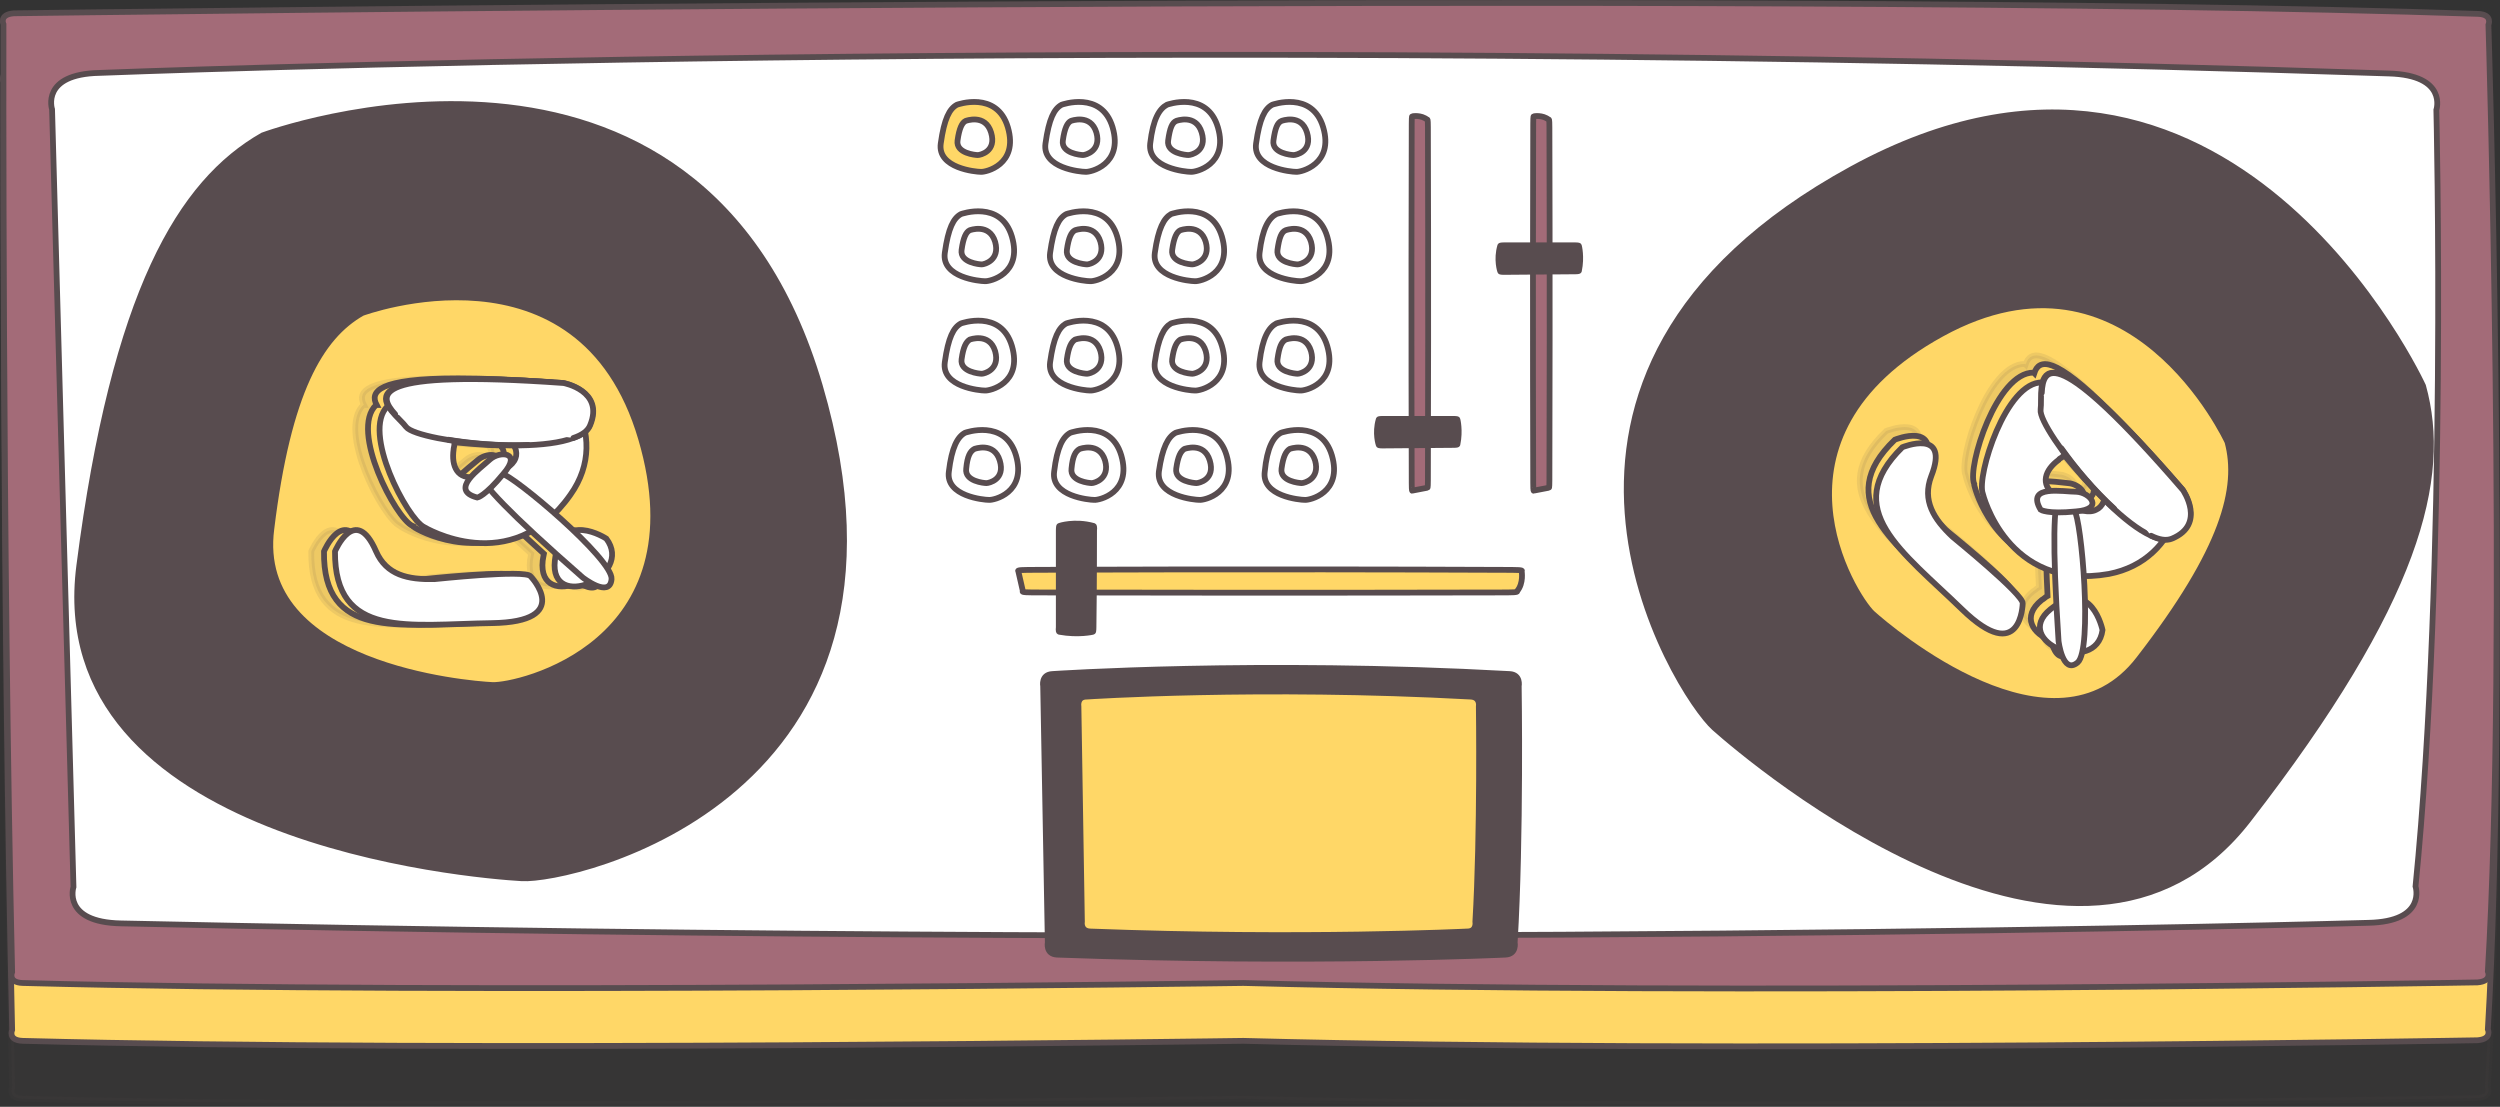 <?xml version="1.0" encoding="utf-8"?>
<!-- Generator: Adobe Illustrator 22.1.0, SVG Export Plug-In . SVG Version: 6.00 Build 0)  -->
<svg version="1.1" id="Layer_1" xmlns="http://www.w3.org/2000/svg" xmlns:xlink="http://www.w3.org/1999/xlink" x="0px" y="0px"
	 viewBox="0 0 432.1 191.3" style="enable-background:new 0 0 432.1 191.3;" xml:space="preserve">
<rect x="0" y="0" width="432.1" height="191.3" fill="#333333" stroke="none"/>
<style type="text/css">
	.st0{opacity:0.1;fill:#584C4F;stroke:#584C4F;stroke-linecap:round;stroke-miterlimit:10;enable-background:new    ;}
	.st1{fill:#FFD767;stroke:#584C4F;stroke-miterlimit:10;}
	.st2{fill:#A36B78;stroke:#584C4F;stroke-linecap:round;stroke-miterlimit:10;}
	.st3{fill:#FFFFFF;stroke:#584C4F;stroke-linecap:round;stroke-miterlimit:10;}
	.st4{fill:#584C4F;stroke:#584C4F;stroke-linecap:round;stroke-miterlimit:10;}
</style>
<path class="st0" d="M430.1,24.3c0,0,0.8-1.8-1.8-1.9C304,18.2,2.4,22.3,2.4,22.3c-2.6,0.2-1.8,1.9-1.8,1.9S0.4,113.9,2.1,188
	c0,0-0.8,1.8,1.8,1.9c75.1,2,210.8,0,211,0c82.3,2.2,213.3-0.1,213.3-0.1c2.6-0.2,1.8-1.9,1.8-1.9
	C433.4,130.7,430.1,24.3,430.1,24.3z"/>
<path class="st1" d="M430.1,14.3c0,0,0.8-1.8-1.8-1.9C304,8.2,2.4,12.3,2.4,12.3c-2.6,0.2-1.8,1.9-1.8,1.9S0.4,103.9,2.1,178
	c0,0-0.8,1.8,1.8,1.9c75.1,2,210.8,0,211,0c82.3,2.2,213.3-0.1,213.3-0.1c2.6-0.2,1.8-1.9,1.8-1.9
	C433.4,120.7,430.1,14.3,430.1,14.3z"/>
<g>
	<path class="st2" d="M430.1,4.3c0,0,0.8-1.8-1.8-1.9C304-1.8,2.4,2.3,2.4,2.3c-2.6,0.2-1.8,1.9-1.8,1.9S0.4,93.9,2.1,168
		c0,0-0.8,1.8,1.8,1.9c75.1,2,210.8,0,211,0c82.3,2.2,213.3-0.1,213.3-0.1c2.6-0.2,1.8-1.9,1.8-1.9C433.4,110.7,430.1,4.3,430.1,4.3
		z"/>
	<path id="XMLID_36908_" class="st3" d="M9,18.9c0,0-2-6.1,8.2-6.3c0,0,177.4-7.1,395.7,0.1c10.2,0.3,8.2,6.3,8.2,6.3
		s1.9,79-3.6,134.2c0,0,2,6.1-8.2,6.3c0,0-169.1,4.9-388.4,0.1c-10.2-0.2-8.2-6.3-8.2-6.3L9,18.9z"/>
</g>
<path id="XMLID_36907_" class="st4" d="M45.4,23.4c0,0,75.4-28,96.3,43.3s-42.8,85.6-51.5,85.1s-82.6-6.6-76.5-54
	S31.2,31.5,45.4,23.4z"/>
<path id="XMLID_36906_" class="st1" d="M62.6,54.1c0,0,37.7-14,48.2,21.7s-21.4,42.8-25.7,42.6s-41.3-3.3-38.2-27
	C49.8,67.7,55.4,58.2,62.6,54.1z"/>
<g>
	<g>
		<path id="XMLID_36905_" class="st3" d="M219.9,18.1c0,0,6.9-2.5,8.8,3.9s-3.9,7.8-4.7,7.7c-0.8,0-7.5-0.6-6.9-4.9
			S218.6,18.8,219.9,18.1z"/>
		<path id="XMLID_36904_" class="st3" d="M221.5,20.9c0,0,3.4-1.3,4.4,2s-1.9,3.9-2.3,3.9c-0.4,0-3.8-0.3-3.5-2.5
			S220.8,21.2,221.5,20.9z"/>
	</g>
	<g>
		<path id="XMLID_36903_" class="st3" d="M201.7,18.1c0,0,6.9-2.5,8.8,3.9c1.9,6.5-3.9,7.8-4.7,7.7c-0.8,0-7.5-0.6-7-4.9
			S200.4,18.8,201.7,18.1z"/>
		<path id="XMLID_36902_" class="st3" d="M203.3,20.9c0,0,3.4-1.3,4.4,2s-1.9,3.9-2.3,3.9s-3.8-0.3-3.5-2.5S202.6,21.2,203.3,20.9z"
			/>
	</g>
	<g>
		<path id="XMLID_36901_" class="st3" d="M183.5,18.1c0,0,6.9-2.5,8.8,3.9c1.9,6.5-3.9,7.8-4.7,7.7c-0.8,0-7.5-0.6-6.9-4.9
			S182.2,18.8,183.5,18.1z"/>
		<path id="XMLID_36900_" class="st3" d="M185.1,20.9c0,0,3.4-1.3,4.4,2c0.9,3.2-1.9,3.9-2.3,3.9c-0.4,0-3.8-0.3-3.5-2.5
			S184.5,21.2,185.1,20.9z"/>
	</g>
	<g>
		<path id="XMLID_36899_" class="st1" d="M165.4,18.1c0,0,6.9-2.5,8.8,3.9c1.9,6.5-3.9,7.8-4.7,7.7c-0.8,0-7.5-0.6-6.9-4.9
			S164.1,18.8,165.4,18.1z"/>
		<path id="XMLID_36898_" class="st3" d="M166.9,20.9c0,0,3.4-1.3,4.4,2s-1.9,3.9-2.3,3.9c-0.4,0-3.8-0.3-3.5-2.5
			S166.3,21.2,166.9,20.9z"/>
	</g>
</g>
<path id="XMLID_36897_" class="st4" d="M418.8,66.7c0,0-33.5-73.1-98.7-37.5s-30.3,90.8-23.8,96.6c6.5,5.8,63.1,53.7,92.3,15.9
	C417.9,103.9,423.2,82.6,418.8,66.7z"/>
<path id="XMLID_36896_" class="st1" d="M385,76.4c0,0-16.8-36.6-49.4-18.7s-15.1,45.4-12,48.3c3.2,2.9,31.5,26.9,46.1,7.9
	C384.4,94.9,387.1,84.3,385,76.4z"/>
<g>
	<g>
		<path id="XMLID_36895_" class="st3" d="M220.6,37c0,0,6.9-2.5,8.8,3.9c1.9,6.5-3.9,7.8-4.7,7.7c-0.8,0-7.5-0.6-7-4.9
			S219.3,37.7,220.6,37z"/>
		<path id="XMLID_36894_" class="st3" d="M222.2,39.8c0,0,3.4-1.3,4.4,2c0.9,3.2-1.9,3.9-2.3,3.9s-3.8-0.3-3.5-2.5
			S221.5,40.1,222.2,39.8z"/>
	</g>
	<g>
		<path id="XMLID_36893_" class="st3" d="M202.4,37c0,0,6.9-2.5,8.8,3.9c1.9,6.5-3.9,7.8-4.7,7.7c-0.8,0-7.5-0.6-6.9-4.9
			S201.2,37.7,202.4,37z"/>
		<path id="XMLID_36892_" class="st3" d="M204,39.8c0,0,3.4-1.3,4.4,2c0.9,3.2-1.9,3.9-2.3,3.9c-0.4,0-3.8-0.3-3.5-2.5
			S203.4,40.1,204,39.8z"/>
	</g>
	<g>
		<path id="XMLID_36891_" class="st3" d="M184.3,37c0,0,6.9-2.5,8.8,3.9c1.9,6.5-3.9,7.8-4.7,7.7c-0.8,0-7.5-0.6-6.9-4.9
			S183,37.7,184.3,37z"/>
		<path id="XMLID_36890_" class="st3" d="M185.8,39.8c0,0,3.4-1.3,4.4,2c0.9,3.2-1.9,3.9-2.3,3.9c-0.4,0-3.8-0.3-3.5-2.5
			S185.2,40.1,185.8,39.8z"/>
	</g>
	<g>
		<path id="XMLID_36889_" class="st3" d="M166.1,37c0,0,6.9-2.5,8.8,3.9c1.9,6.5-3.9,7.8-4.7,7.7c-0.8,0-7.5-0.6-6.9-4.9
			S164.8,37.7,166.1,37z"/>
		<path id="XMLID_36888_" class="st3" d="M167.6,39.8c0,0,3.4-1.3,4.4,2c0.9,3.2-1.9,3.9-2.3,3.9s-3.8-0.3-3.5-2.5
			S167,40.1,167.6,39.8z"/>
	</g>
</g>
<g>
	<g>
		<path id="XMLID_36887_" class="st3" d="M220.6,55.9c0,0,6.9-2.5,8.8,3.9c1.9,6.5-3.9,7.8-4.7,7.7c-0.8,0-7.5-0.6-7-4.9
			S219.3,56.6,220.6,55.9z"/>
		<path id="XMLID_36886_" class="st3" d="M222.2,58.7c0,0,3.4-1.3,4.4,2c0.9,3.2-1.9,3.9-2.3,3.9c-0.4,0-3.8-0.3-3.5-2.5
			S221.5,59.1,222.2,58.7z"/>
	</g>
	<g>
		<path id="XMLID_36885_" class="st3" d="M202.4,55.9c0,0,6.9-2.5,8.8,3.9c1.9,6.5-3.9,7.8-4.7,7.7c-0.8,0-7.5-0.6-6.9-4.9
			S201.2,56.6,202.4,55.9z"/>
		<path id="XMLID_36884_" class="st3" d="M204,58.7c0,0,3.4-1.3,4.4,2c0.9,3.2-1.9,3.9-2.3,3.9c-0.4,0-3.8-0.3-3.5-2.5
			S203.4,59.1,204,58.7z"/>
	</g>
	<g>
		<path id="XMLID_36883_" class="st3" d="M184.3,55.9c0,0,6.9-2.5,8.8,3.9c1.9,6.5-3.9,7.8-4.7,7.7c-0.8,0-7.5-0.6-6.9-4.9
			S183,56.6,184.3,55.9z"/>
		<path id="XMLID_36882_" class="st3" d="M185.8,58.7c0,0,3.4-1.3,4.4,2c0.9,3.2-1.9,3.9-2.3,3.9c-0.4,0-3.8-0.3-3.5-2.5
			S185.2,59.1,185.8,58.7z"/>
	</g>
	<g>
		<path id="XMLID_36881_" class="st3" d="M166.1,55.9c0,0,6.9-2.5,8.8,3.9c1.9,6.5-3.9,7.8-4.7,7.7c-0.8,0-7.5-0.6-6.9-4.9
			S164.8,56.6,166.1,55.9z"/>
		<path id="XMLID_36880_" class="st3" d="M167.6,58.7c0,0,3.4-1.3,4.4,2c0.9,3.2-1.9,3.9-2.3,3.9c-0.4,0-3.8-0.3-3.5-2.5
			S167,59.1,167.6,58.7z"/>
	</g>
</g>
<g>
	<g>
		<path id="XMLID_36879_" class="st3" d="M221.4,74.8c0,0,6.9-2.5,8.8,3.9c1.9,6.5-3.9,7.8-4.7,7.7c-0.8,0-7.5-0.6-6.9-4.9
			C219,77.3,220.1,75.5,221.4,74.8z"/>
		<path id="XMLID_36878_" class="st3" d="M222.9,77.6c0,0,3.4-1.3,4.4,2c0.9,3.2-1.9,3.9-2.3,3.9c-0.4,0-3.8-0.3-3.5-2.5
			C221.8,78.8,222.3,78,222.9,77.6z"/>
	</g>
	<g>
		<path id="XMLID_36877_" class="st3" d="M203.2,74.8c0,0,6.9-2.5,8.8,3.9c1.9,6.5-3.9,7.8-4.7,7.7c-0.8,0-7.5-0.6-7-4.9
			C200.9,77.3,201.9,75.5,203.2,74.8z"/>
		<path id="XMLID_36876_" class="st3" d="M204.7,77.6c0,0,3.4-1.3,4.4,2s-1.9,3.9-2.3,3.9c-0.4,0-3.8-0.3-3.5-2.5
			C203.6,78.8,204.1,78,204.7,77.6z"/>
	</g>
	<g>
		<path id="XMLID_36875_" class="st3" d="M185,74.8c0,0,6.9-2.5,8.8,3.9c1.9,6.5-3.9,7.8-4.7,7.7c-0.8,0-7.5-0.6-6.9-4.9
			C182.7,77.3,183.7,75.5,185,74.8z"/>
		<path id="XMLID_36874_" class="st3" d="M186.6,77.6c0,0,3.4-1.3,4.4,2c0.9,3.2-1.9,3.9-2.3,3.9c-0.4,0-3.8-0.3-3.5-2.5
			C185.4,78.8,185.9,78,186.6,77.6z"/>
	</g>
	<g>
		<path id="XMLID_36873_" class="st3" d="M166.8,74.8c0,0,6.9-2.5,8.8,3.9c1.9,6.5-3.9,7.8-4.7,7.7c-0.8,0-7.5-0.6-6.9-4.9
			C164.5,77.3,165.5,75.5,166.8,74.8z"/>
		<path id="XMLID_36872_" class="st3" d="M168.4,77.6c0,0,3.4-1.3,4.4,2s-1.9,3.9-2.3,3.9c-0.4,0-3.8-0.3-3.5-2.5
			C167.2,78.8,167.7,78,168.4,77.6z"/>
	</g>
</g>
<path id="XMLID_36871_" class="st4" d="M180.3,118.6c0,0-0.4-2,1.6-2.1c0,0,35.4-2.4,79,0c2,0.1,1.6,2.1,1.6,2.1s0.4,26.1-0.7,44.3
	c0,0,0.4,2-1.6,2.1c0,0-33.7,1.6-77.5,0c-2-0.1-1.6-2.1-1.6-2.1L180.3,118.6z"/>
<path id="XMLID_36870_" class="st1" d="M186.4,122.1c0,0-0.3-1.7,1.4-1.7c0,0,29.8-2,66.4,0c1.7,0.1,1.4,1.7,1.4,1.7
	s0.3,21.9-0.6,37.2c0,0,0.3,1.7-1.4,1.7c0,0-28.4,1.4-65.2,0c-1.7-0.1-1.4-1.7-1.4-1.7L186.4,122.1z"/>
<g>
	<path id="XMLID_36869_" class="st1" d="M176,98.7c0,0-0.4-0.2,1.7-0.2c0,0,37.5-0.2,83.6,0c2.2,0,1.7,0.2,1.7,0.2s0.4,2.1-0.8,3.5
		c0,0,0.4,0.2-1.7,0.2c0,0-35.7,0.1-82,0c-2.2,0-1.7-0.2-1.7-0.2L176,98.7z"/>
	<path id="XMLID_36868_" class="st4" d="M183,91.7c0,0,0-0.8,0.1-0.8c0,0,2.6-0.9,5.9,0c0.2,0,0.1,0.8,0.1,0.8s0,9.9-0.1,16.7
		c0,0,0,0.8-0.1,0.8c0,0-2.5,0.6-5.8,0c-0.2,0-0.1-0.8-0.1-0.8L183,91.7z"/>
</g>
<g>
	<path id="XMLID_36867_" class="st2" d="M244.1,84.8c0,0-0.1,0.3-0.1-1.3c0,0-0.1-27.8,0-62.1c0-1.6,0.1-1.3,0.1-1.3
		s1.5-0.3,2.6,0.6c0,0,0.1-0.3,0.1,1.3c0,0,0.1,26.5,0,61c0,1.6-0.1,1.3-0.1,1.3L244.1,84.8z"/>
	<path id="XMLID_36866_" class="st4" d="M238.9,77c0,0-0.6,0-0.6-0.1c0,0-0.7-2,0-4.4c0-0.1,0.6-0.1,0.6-0.1s7.3,0,12.4,0
		c0,0,0.6,0,0.6,0.1c0,0,0.5,1.9,0,4.3c0,0.1-0.6,0.1-0.6,0.1L238.9,77z"/>
</g>
<g>
	<path id="XMLID_36865_" class="st2" d="M265.1,84.8c0,0-0.1,0.3-0.1-1.3c0,0-0.1-27.8,0-62.1c0-1.6,0.1-1.3,0.1-1.3
		s1.5-0.3,2.6,0.6c0,0,0.1-0.3,0.1,1.3c0,0,0.1,26.5,0,61c0,1.6-0.1,1.3-0.1,1.3L265.1,84.8z"/>
	<path id="XMLID_36864_" class="st4" d="M259.9,47c0,0-0.6,0-0.6-0.1c0,0-0.7-2,0-4.4c0-0.1,0.6-0.1,0.6-0.1s7.3,0,12.4,0
		c0,0,0.6,0,0.6,0.1c0,0,0.5,1.9,0,4.3c0,0.1-0.6,0.1-0.6,0.1L259.9,47z"/>
</g>
<g>
	<g>
		<path class="st0" d="M80.8,107.7c14.2-0.2,6.7-8.1,6.7-8.1c-0.9-1.2-16.5,0.5-16.5,0.5c-4.6,0.1-8.3-0.7-10.1-4.8
			c-3.6-8.3-7.1,0-7.1,0C53.6,110.5,66.6,107.9,80.8,107.7z"/>
		<path class="st0" d="M87.6,91.8c1.2,1.2,2.6,2.4,4.2,3.9c-0.1,0.4-0.1,0.8-0.2,1.2c-0.5,4.6,3.1,5.2,6.1,3.8
			c1.4,0.8,3.5,1.7,3.8-0.6c0-0.5-0.2-1.1-0.7-1.9c1-1.5,1.1-3.3-0.2-5.1c0,0-3-2-5.6-1.4c-1.1-1-2.2-2-3.3-3c0.9-0.9,1.8-2,2.7-3.2
			c2.5-3.5,3.1-7.3,2.5-10.9c0.4-0.3,0.7-0.7,0.9-1.2c2.5-6-4.6-7.3-4.6-7.3c-6.6-0.5-11.9-0.7-16-0.7c-0.1,0-0.2,0-0.3,0h-0.1
			c-13.7,0-15.1,2.3-13.9,4.6c0,0,0,0-0.1,0l0,0c-4.6,4.4,3.4,19.6,6.3,20.9C69.1,91.1,78.5,96.8,87.6,91.8z M74.2,77.7
			c0,0,0.1-0.2,0.1-0.6c0-0.2,0.1-0.6,0.1-0.9c3.1,0.4,6.7,0.7,10.1,0.8c0,0.1,0.1,0.2,0.1,0.3c0,0,0,0.1,0.1,0.1
			c0.4,0.7,0.3,1.4,0.1,1.9c-0.2,0.5-0.6,1-1,1.3c1.2-2.4-1.8-2.4-3.3-1.1c-0.8,0.7-2.4,1.9-3.4,3C74.6,82.5,73.8,80.2,74.2,77.7z"
			/>
	</g>
	<g>
		<path class="st1" d="M83,107.7c14.2-0.2,6.7-8.1,6.7-8.1c-0.9-1.2-16.5,0.5-16.5,0.5c-4.6,0.1-8.3-0.7-10.1-4.8
			c-3.6-8.3-7.1,0-7.1,0C55.8,110.5,68.8,107.9,83,107.7z"/>
		<path class="st1" d="M89.8,91.8c1.2,1.2,2.6,2.4,4.2,3.9c-0.1,0.4-0.1,0.8-0.2,1.2c-0.5,4.6,3.1,5.2,6.1,3.8
			c1.4,0.8,3.5,1.7,3.8-0.6c0-0.5-0.2-1.1-0.7-1.9c1-1.5,1.1-3.3-0.2-5.1c0,0-3-2-5.6-1.4c-1.1-1-2.2-2-3.3-3c0.9-0.9,1.8-2,2.7-3.2
			c2.5-3.5,3.1-7.3,2.5-10.9c0.4-0.3,0.7-0.7,0.9-1.2c2.5-6-4.6-7.3-4.6-7.3c-6.6-0.5-11.9-0.7-16-0.7c-0.1,0-0.2,0-0.3,0H79
			c-13.7,0-15.1,2.3-13.9,4.6c0,0,0,0-0.1,0l0,0c-4.6,4.4,3.4,19.6,6.3,20.9C71.2,91.1,80.7,96.8,89.8,91.8z M76.3,77.7
			c0,0,0.1-0.2,0.1-0.6c0-0.2,0.1-0.6,0.1-0.9c3.1,0.4,6.7,0.7,10.1,0.8c0,0.1,0.1,0.2,0.1,0.3c0,0,0,0.1,0.1,0.1
			c0.4,0.7,0.3,1.4,0.1,1.9c-0.2,0.5-0.6,1-1,1.3c1.2-2.4-1.8-2.4-3.3-1.1c-0.8,0.7-2.4,1.9-3.4,3C76.7,82.5,76,80.2,76.3,77.7z"/>
	</g>
	<g>
		<path id="XMLID_36845_" class="st3" d="M91.7,99.6c0,0,7.6,7.9-6.7,8.1s-27.2,2.8-27.1-12.4c0,0,3.5-8.3,7.1,0
			c1.8,4.1,5.5,4.9,10.1,4.8C75.2,100.1,90.8,98.4,91.7,99.6z"/>
		<g>
			<g id="XMLID_36842_">
				<path id="XMLID_36844_" class="st3" d="M98.6,85.5c-10.3,14.7-25.3,5.6-25.3,5.6c-2.9-1.4-10.9-16.5-6.3-20.9l0,0
					c4.6-4.4,8.3-1.1,10.4,0.8c1.6,1.5,1.3,4.7,1.1,6.1c-0.1,0.4-0.1,0.6-0.1,0.6C78,80.5,79,83,82.3,82.4c0,0,2.5-0.1,4.5-1.1l0,0
					c0,0,1.8-0.7,2.3-2.1c0.2-0.5,0.2-1.2-0.1-1.9c0,0,0-0.1-0.1-0.1c-0.2-0.3-0.3-0.7-0.4-1.2c-1-3.1-1.2-8.3,2.9-9.3
					c4.8-1.2,5.4-0.1,6.3,0.5l0,0c1,0.6,1.7,2.6,1.7,2.6l0,0C102,74.6,102.3,80.3,98.6,85.5z"/>
				<path id="XMLID_36843_" class="st3" d="M97.3,66.2c0,0,7.1,1.3,4.6,7.3s-29.6,3-31.7,0.3C68.1,70.9,55.2,63.2,97.3,66.2z"/>
			</g>
			<path id="XMLID_36841_" class="st3" d="M68.3,71.6c-3-3.3-4.6-7.8,29.1-5.4c0,0,7.1,1.3,4.6,7.3c-0.4,1-1.4,1.7-2.9,2.2"/>
			<path id="XMLID_36840_" class="st3" d="M91.3,76.9c-4.6,0.2-9.7-0.2-13.8-0.9"/>
		</g>
	</g>
	<path id="XMLID_36821_" class="st3" d="M104.8,93.1c0,0-7.9-5.2-8.9,3.8S109.7,99.6,104.8,93.1z"/>
	<path id="XMLID_36820_" class="st3" d="M100.7,99.8c0,0,4.7,3.7,5,0.3c0.3-3.4-17-18-19.1-18.3S74.3,76.7,100.7,99.8z"/>
	<path id="XMLID_36819_" class="st3" d="M82.5,86c0,0,1.3-0.2,4.5-4.1c3.3-3.8-0.6-4-2.3-2.5C83,81,77.5,84.7,82.5,86z"/>
</g>
<g>
	<g>
		<path class="st0" d="M336.2,102.3c10.2,9.9,10.5-1,10.5-1c0.2-1.5-12-11.3-12-11.3c-3.3-3.2-5.4-6.4-3.7-10.5c3.3-8.4-5-5-5-5
			C315,85,326.1,92.3,336.2,102.3z"/>
		<path class="st0" d="M352.2,95.8c0,1.7,0.1,3.5,0.2,5.7c-0.4,0.2-0.6,0.5-1,0.7c-3.6,2.9-1.5,5.9,1.6,7c0.4,1.6,1.3,3.7,3.1,2.3
			c0.4-0.4,0.6-0.9,0.8-1.8c1.8-0.4,3.1-1.6,3.5-3.7c0,0-0.7-3.5-3-4.9c-0.1-1.5-0.1-3-0.2-4.5c1.3,0,2.7-0.1,4.2-0.4
			c4.2-0.7,7.4-3,9.5-5.9c0.5,0.1,1,0,1.5-0.2c6-2.5,1.9-8.4,1.9-8.4c-4.3-5-7.9-8.9-10.8-11.8c-0.1-0.1-0.1-0.1-0.2-0.2l-0.1-0.1
			c-9.7-9.7-12.3-9.1-13.1-6.6c0,0,0,0-0.1-0.1l0,0c-6.4-0.1-11.5,16.3-10.3,19.2C339.7,82.3,342.3,92.9,352.2,95.8z M352.7,76.4
			c0,0,0.2-0.1,0.5-0.4c0.1-0.1,0.5-0.4,0.7-0.6c1.9,2.5,4.2,5.2,6.6,7.7c-0.1,0.1-0.1,0.2-0.1,0.3c0,0-0.1,0.1,0,0.1
			c-0.2,0.8-0.8,1.2-1.3,1.4c-0.5,0.2-1.1,0.3-1.6,0.2c2.5-0.8,0.4-3-1.6-3.1c-1.1-0.1-3-0.4-4.5-0.3
			C349.6,80.1,350.7,77.9,352.7,76.4z"/>
	</g>
	<g>
		<path class="st1" d="M337.7,103.8c10.2,9.9,10.5-1,10.5-1c0.2-1.5-12-11.3-12-11.3c-3.3-3.2-5.4-6.4-3.7-10.5c3.3-8.4-5-5-5-5
			C316.5,86.6,327.6,93.8,337.7,103.8z"/>
		<path class="st1" d="M353.7,97.3c0,1.7,0.1,3.5,0.2,5.7c-0.4,0.2-0.6,0.5-1,0.7c-3.6,2.9-1.5,5.9,1.6,7c0.4,1.6,1.3,3.7,3.1,2.3
			c0.4-0.4,0.6-0.9,0.8-1.8c1.8-0.4,3.1-1.6,3.5-3.7c0,0-0.7-3.5-3-4.9c-0.1-1.5-0.1-3-0.2-4.5c1.3,0,2.7-0.1,4.2-0.4
			c4.2-0.7,7.4-3,9.5-5.9c0.5,0.1,1,0,1.5-0.2c6-2.5,1.9-8.4,1.9-8.4c-4.3-5-7.9-8.9-10.8-11.8c-0.1-0.1-0.1-0.1-0.2-0.2l-0.1-0.1
			c-9.7-9.7-12.3-9.1-13.1-6.6c0,0,0,0-0.1-0.1l0,0c-6.4-0.1-11.5,16.3-10.3,19.2C341.1,83.8,343.8,94.5,353.7,97.3z M354.2,77.9
			c0,0,0.2-0.1,0.5-0.4c0.1-0.1,0.5-0.4,0.7-0.6c1.9,2.5,4.2,5.2,6.6,7.7c-0.1,0.1-0.1,0.2-0.1,0.3c0,0-0.1,0.1,0,0.1
			c-0.2,0.8-0.8,1.2-1.3,1.4c-0.5,0.2-1.1,0.3-1.6,0.2c2.5-0.8,0.4-3-1.6-3.1c-1.1-0.1-3-0.4-4.5-0.3
			C351.1,81.6,352.2,79.4,354.2,77.9z"/>
	</g>
	<g>
		<path id="XMLID_36830_" class="st3" d="M349.6,104.3c0,0-0.2,11-10.5,1S317.9,88,328.8,77.3c0,0,8.3-3.4,5,5
			c-1.6,4.2,0.4,7.4,3.7,10.5C337.6,92.9,349.8,102.8,349.6,104.3z"/>
		<g>
			<g id="XMLID_36827_">
				<path id="XMLID_36829_" class="st3" d="M364.5,99.2c-17.7,3.1-21.8-13.9-21.8-13.9c-1.1-3,4-19.4,10.3-19.2l0,0
					c6.4,0.1,6.6,5.1,6.8,7.9c0.1,2.2-2.4,4.2-3.5,5.1c-0.4,0.2-0.5,0.4-0.5,0.4c-2.3,1.7-3.3,4.2-0.6,6.1c0,0,1.8,1.7,4,2.4l0,0
					c0,0,1.8,0.8,3.1,0.1c0.5-0.2,1-0.7,1.3-1.4c0,0,0.1-0.1,0-0.1c0.1-0.4,0.3-0.7,0.6-1.1c1.5-2.9,5-6.7,8.6-4.5
					c4.2,2.5,3.9,3.7,4.1,4.8l0,0c0.3,1.1-0.6,3-0.6,3l0,0C374.6,93.9,370.7,98,364.5,99.2z"/>
				<path id="XMLID_36828_" class="st3" d="M377.2,84.6c0,0,4.1,5.9-1.9,8.4c-6,2.5-23.1-18.8-22.6-22.2
					C353.2,67.3,349.6,52.7,377.2,84.6z"/>
			</g>
			<path id="XMLID_36826_" class="st3" d="M352.9,67.9c0.2-4.5,2.3-8.8,24.4,16.8c0,0,4.1,5.9-1.9,8.4c-1,0.4-2.2,0.2-3.6-0.5"/>
			<path id="XMLID_36825_" class="st3" d="M365.4,87.9c-3.4-3.1-6.7-7-9.1-10.4"/>
		</g>
	</g>
	<path id="XMLID_36824_" class="st3" d="M363.4,108.9c0,0-1.9-9.3-9-3.6C347.5,110.9,362.3,116.9,363.4,108.9z"/>
	<path id="XMLID_36823_" class="st3" d="M355.8,110.8c0,0,0.7,5.9,3.3,3.7c2.6-2.2,0.7-24.7-0.6-26.4
		C357.3,86.4,353.5,75.8,355.8,110.8z"/>
	<path id="XMLID_36822_" class="st3" d="M352.7,88.1c0,0,1.1,0.8,6.1,0.3c5-0.4,2.4-3.3,0.1-3.4C356.6,85,350.1,83.7,352.7,88.1z"/>
</g>
</svg>
